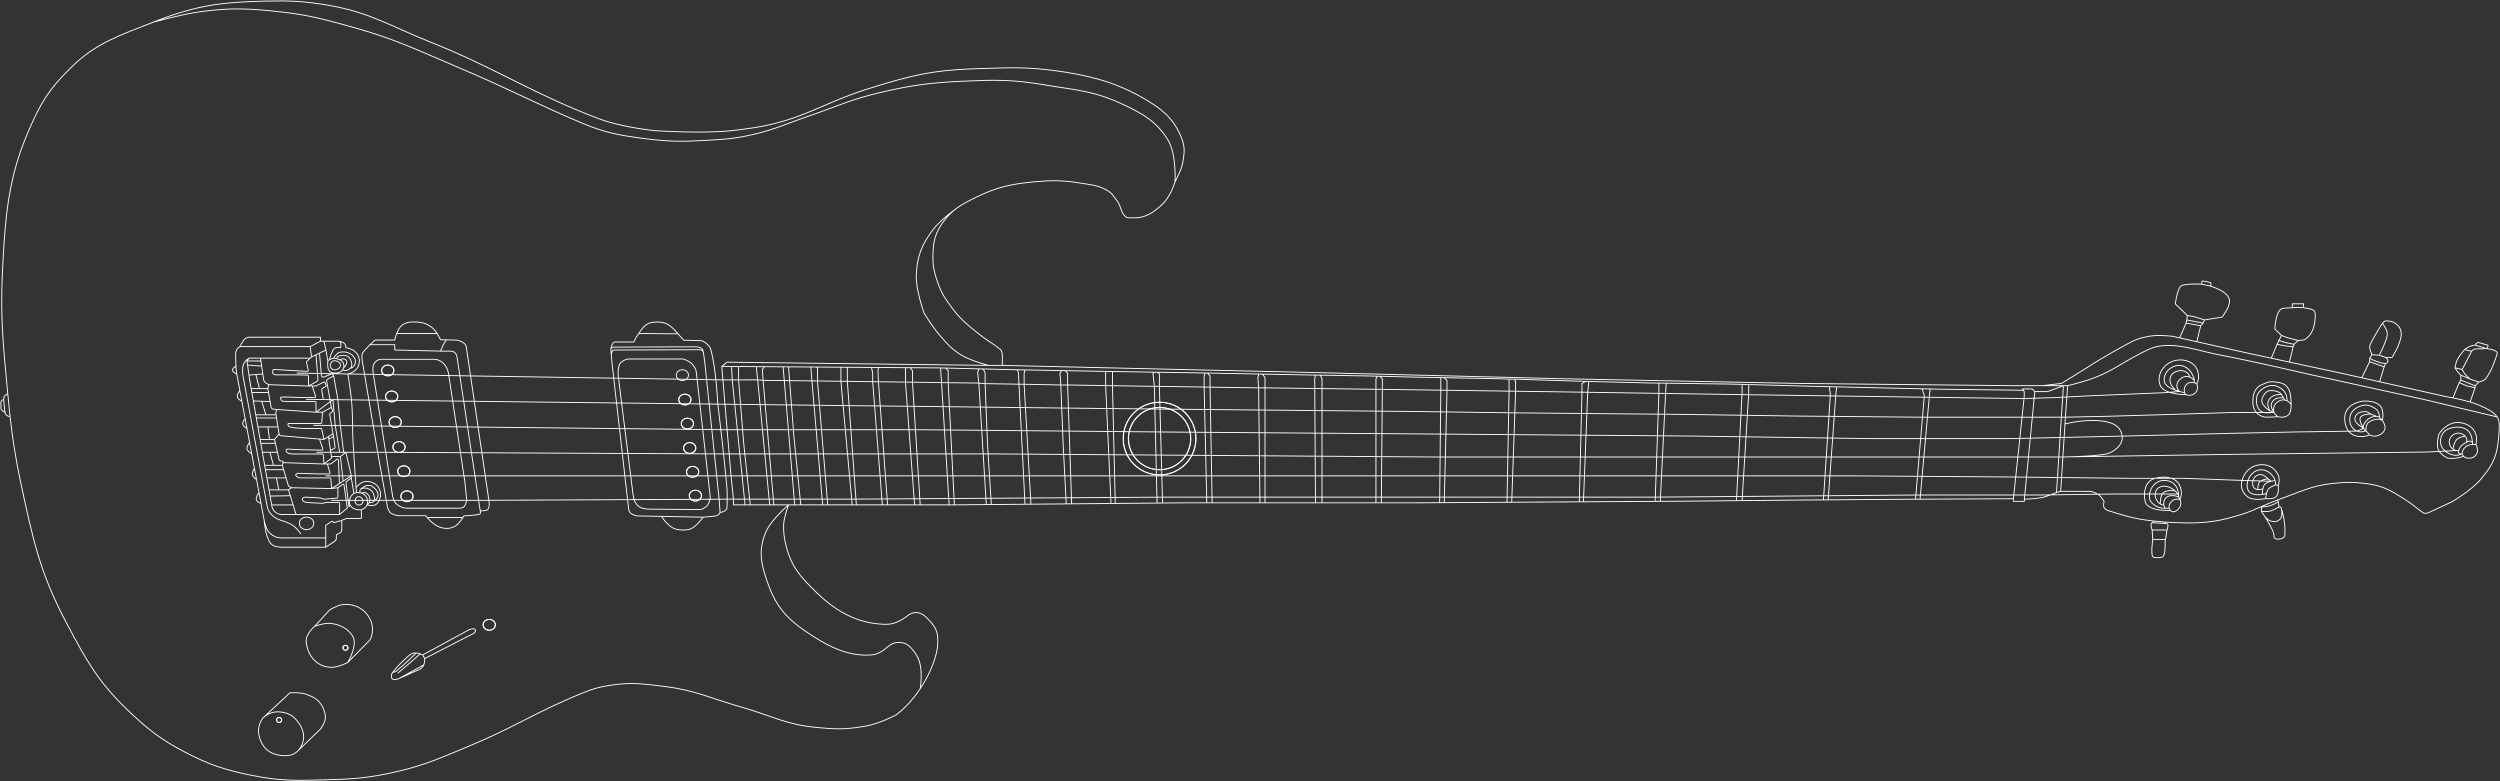 <svg width="2717" height="849" viewBox="0 0 2717 849" fill="none" xmlns="http://www.w3.org/2000/svg">
<rect x="0" y="0" width="2717" height="849" fill="#333333" stroke="none"/>
<path d="M2713.86 453.093C2709.45 447.133 2704.23 444.858 2695.05 440.662C2692.04 439.288 2688.36 438.021 2684.52 436.89M2713.86 453.093C2717.53 458.068 2715.91 469.235 2715.91 469.235C2715.91 469.235 2715.34 484.175 2712.57 493.214C2709.13 504.42 2704.47 510.384 2697.19 519.571C2687.06 532.357 2665.22 545.116 2665.22 545.116L2638.81 557.409C2638.81 557.409 2635.31 558.42 2633.77 557.409C2626.59 552.67 2622.51 548.355 2614.68 543.447C2602.11 535.557 2594.86 530.336 2580.38 527.057C2576.46 526.168 2574.21 525.891 2570.22 525.387C2556.75 523.687 2548.96 524.007 2535.46 525.387C2511.97 527.788 2499.14 534.906 2476.87 542.768C2476.41 542.931 2475.95 543.094 2475.5 543.256M2713.86 453.093L2633.77 434.019L2507.05 406.254C2507.05 406.254 2449.84 392.841 2412.86 385.835C2388.81 381.277 2369.11 373.118 2347.63 376.058C2340 377.102 2335.18 379.584 2328.31 383.058C2304.08 395.308 2293.02 405.41 2269.08 413.057C2257.99 416.6 2247.08 419.156 2247.08 419.156M2352.97 567.389C2352.97 567.389 2374.23 568.824 2388 568.135C2406.14 567.226 2416.23 565.059 2433.63 559.837C2443.35 556.921 2450.28 553.848 2457.54 550.634M2352.97 567.389V568.887M2352.97 567.389C2352.97 567.389 2346.93 566.924 2339.62 566.109M2239.54 534.003H2272.26C2272.26 534.003 2278.27 535.571 2281.26 537.983C2283.99 540.185 2286.73 545.116 2286.73 545.116C2286.73 545.116 2285.48 549.416 2286.73 551.642C2287.54 553.108 2289.91 554.525 2289.91 554.525C2289.91 554.525 2310.01 561.225 2323.3 563.783C2328.16 564.718 2334.23 565.509 2339.62 566.109M2239.54 534.003C2239.54 534.003 2238.32 534.114 2234.99 535.354M2239.54 534.003L2244.7 453.402M2200.09 542.553C2200.09 542.553 2212.18 542.193 2219.72 540.61C2224.13 539.683 2230.88 536.887 2234.99 535.354M2200.09 542.553V544.881H2188.17V542.024M2200.09 542.553L2211.42 425.565M2188.17 542.024L2199.94 430.984V425.565L2198.96 424.139M2188.17 542.024L2086.71 542.524M2081.79 542.524H2086.71M2081.79 542.524L2091.34 429.895L2088.97 422.538M2081.79 542.524L1986.85 543.236M857.085 548.696C857.085 548.696 852.07 561.436 851.677 570.017C851.316 577.886 852.242 584.563 854.096 592.218C859.833 615.913 869.849 626.819 886.821 643.392C906.008 662.127 927.725 675.578 954.429 678.035C967.553 679.242 971.112 678.2 980.132 673.445C985.129 670.811 987.07 667.37 992.569 666.08C1000.71 664.171 1006.47 670.171 1011.92 676.469C1018.14 683.646 1019.18 688.319 1019.18 697.817C1019.18 711.491 1011.64 731.084 1000.08 748.442M857.085 548.696C857.085 548.696 838.023 564.591 832.142 578.623C823.303 599.711 827.722 615.621 835.648 637.069C845.596 663.986 860.252 676.581 884.45 692.007C903.508 704.157 923.257 713.214 945.818 711.879C961.387 710.958 964.052 699.268 974.749 698.292C985.437 697.316 990.045 702.99 995.978 711.934C1004.38 724.605 1000.08 748.442 1000.08 748.442M857.085 548.696H863.674M857.085 548.696H841.011M166.211 24.223C130.244 38.471 104.487 46.435 76.953 73.611C53.296 96.959 44.146 111.347 30.031 144.621C9.583 192.822 5.936 232.745 3.118 285.86C0.748 330.545 1.827 357.243 6.016 401.794C6.914 411.347 7.704 420.078 8.472 428.307M166.211 24.223C212.732 5.795 239.844 2.342 288.38 1.203C315.327 0.571 330.683 1.234 357.249 5.799C402.34 13.548 424.922 28.694 467.439 45.59C538.516 73.837 580.069 102.465 651.442 129.23C676.359 138.574 711.925 142.007 711.925 142.007C711.925 142.007 762.714 145.48 794.951 142.007C831.562 138.064 853.829 132.926 887.596 118.237C918.044 104.991 932.114 99.614 962.656 90.592C1003.46 78.539 1025.32 75.648 1068.21 74.426C1097.26 73.598 1115.28 72.684 1145.04 76.582C1180.21 81.189 1210.29 88.312 1241.12 105.864C1262.13 117.827 1273.97 127.545 1282.33 145.799C1288.1 158.402 1287.53 164.082 1285.6 175.726C1284.06 185.01 1280.6 189.308 1277.04 197.868M166.211 24.223C166.211 24.223 196.172 15.821 215.842 13.01C250.561 8.048 270.794 9.117 305.649 13.01C336.922 16.503 353.144 21.231 384.441 29.883C430.395 42.588 456.682 55.83 500.604 74.378C552.824 96.43 583.445 113.182 632.968 133.95C657.19 144.108 672.143 146.868 698.178 150.339C724.845 153.895 740.171 154.12 767.03 152.584C787.438 151.417 797.587 150.947 818.964 146.046C841.759 140.819 857.159 133.58 879.288 126.017C909.271 115.768 924.759 108.008 956.351 100.631C989.713 92.84 1009.57 89.967 1044.94 88.324C1080.66 86.664 1100.39 86.244 1136.41 92.415C1168.42 97.896 1188.45 98.348 1220.85 113.639C1242.03 123.63 1256.83 131.9 1269.24 151.979C1278.82 167.498 1277.04 197.868 1277.04 197.868M1277.04 197.868C1274.72 203.441 1273.92 206.836 1270.86 212.04C1266.84 218.882 1263.5 222.269 1257.31 227.242C1249.27 233.713 1240.77 237.389 1230.61 236.724C1226.33 236.444 1225.39 237.286 1223.12 235.366C1217.81 230.877 1218.68 224.199 1214 218.236C1209.25 212.166 1209.31 210.403 1202.64 206.541C1193.31 201.148 1183.49 200.511 1173.88 198.956C1155.04 195.91 1143.16 195.801 1123.62 197.644C1099.08 199.957 1083.52 203.327 1061.36 214.126C1052.85 218.276 1045.9 221.764 1039.68 226.341M2219.72 419.156L2240.29 416.716C2240.29 416.716 2259.06 405.454 2269.08 398.946C2288.68 386.21 2313.53 372.848 2317.99 370.74C2322.45 368.631 2328.19 366.87 2334.89 365.577C2345.93 363.446 2361.58 365.577 2361.58 365.577L2368.87 367.211M2219.72 419.156H2188.17L1955.71 416.716L1700.26 411.646L1422.27 404.749L1089.33 397.119M2219.72 419.156H2242.51M1089.33 397.119C1089.33 397.119 1089.24 392.873 1089.33 389.218C1089.44 385.134 1089.53 381.648 1086.33 379.104C1077.87 372.375 1071.28 369.112 1061.47 361.107C1050.09 351.813 1043.46 346.472 1034.69 334.683C1026.97 324.307 1022.77 317.968 1018.65 305.708C1015.27 295.637 1013.75 289.542 1013.91 278.92C1014.15 262.735 1015.93 253.049 1026.44 239.41C1030.67 233.917 1034.97 229.816 1039.68 226.341M1089.33 397.119H1074.61M1000.08 748.442C992.512 759.807 983.226 770.213 973.214 777.371C973.214 777.371 961.014 783.45 952.721 786.052C944.795 788.539 940.145 789.33 931.924 790.522C914.492 793.05 904.36 792.145 886.821 790.522C853.96 787.482 837.042 777.296 805.281 768.331C773.519 759.365 755.699 750.144 722.454 746.062C699.235 743.21 685.341 741.148 662.254 744.923C652.383 746.537 645.787 748.095 636.638 751.754C582.558 773.386 560.369 789.949 509.909 810.801C480.185 823.083 462.689 831.365 431.348 838.583C400.936 845.588 384.043 846.692 353.423 847.531C321.997 848.392 303.872 848.875 273.076 842.557C244.423 836.678 228.266 831.522 202.293 818.07C174.482 803.667 160.154 792.392 137.633 770.627C105.769 739.834 93.404 716.772 72.59 677.653C42.981 622.008 35.764 585.842 22.468 524.228C16.689 497.445 13.312 473.907 10.915 452.514M2368.87 367.211L2375.83 351.144M2368.87 367.211L2387.49 371.382M2375.83 351.144L2391.69 353.995M2375.83 351.144L2376.61 347.728M2391.69 353.995L2387.49 371.382M2391.69 353.995C2391.69 353.995 2393.31 352.257 2394.34 351.144M2387.49 371.382L2442.89 383.794L2468.43 389.28M2394.34 351.144C2387.42 349.81 2376.61 347.728 2376.61 347.728M2394.34 351.144C2394.92 349.81 2395.82 347.728 2395.82 347.728M2376.61 347.728L2377.23 342.945M2395.82 347.728C2395.82 347.728 2386.95 344.501 2381.03 343.489C2379.55 343.236 2377.23 342.945 2377.23 342.945M2395.82 347.728L2414.95 344.576C2414.95 344.576 2423.86 333.706 2422.99 326.206C2421.85 316.384 2402.26 310.948 2402.26 310.948M2377.23 342.945L2364.08 330.228C2364.08 330.228 2366.25 314.466 2370.16 310.948C2373.62 307.844 2392.85 308.827 2392.85 308.827M2402.26 310.948C2402.26 310.948 2403.72 307.479 2402.26 307.103C2399.21 306.314 2395.27 305.38 2393.91 305.38C2392.5 305.38 2392.85 308.827 2392.85 308.827M2402.26 310.948L2392.85 308.827M2468.43 389.28L2474.75 374.135M2468.43 389.28L2488.16 393.518M2474.75 374.135C2474.75 374.135 2480.05 375.377 2483.49 375.902C2486.88 376.417 2492.21 376.808 2492.21 376.808M2474.75 374.135L2476.71 370.035M2492.21 376.808L2488.16 393.518M2492.21 376.808L2493.17 374.135M2488.16 393.518L2547.45 406.254L2566.78 410.573M2493.17 374.135C2493.17 374.135 2488.54 373.405 2485.62 372.709C2482.08 371.866 2476.71 370.035 2476.71 370.035M2493.17 374.135L2497.73 370.035M2476.71 370.035L2479.49 364.522M2479.49 364.522L2485.62 366.889L2497.73 370.035M2479.49 364.522L2472.27 357.447C2472.27 357.447 2472.94 345.872 2475.74 340.165C2478.61 334.309 2480.93 335.064 2488.16 334.577C2489.04 334.518 2490.12 334.448 2491.32 334.382M2497.73 370.035L2504.41 369.393C2504.41 369.393 2509.19 366.413 2511.78 361.878C2515.56 355.274 2516.24 348.098 2516.24 341.278C2516.24 335.741 2509.84 335.633 2504.41 334.577C2504.1 334.516 2503.76 334.464 2503.4 334.418M2503.4 334.418V330.163H2491.32V334.382M2503.4 334.418C2500.18 334.013 2495.16 334.173 2491.32 334.382M2586.11 414.892L2658.85 431.143C2658.85 431.143 2661.65 431.598 2665.84 432.424M2586.11 414.892L2591.08 398.726M2586.11 414.892L2566.78 410.573M2591.08 398.726L2575.32 393.06M2591.08 398.726C2591.08 398.726 2592.05 396.574 2592.67 395.196M2575.32 393.06L2566.78 410.573M2575.32 393.06C2575.32 393.06 2575.32 390.769 2575.32 389.302M2592.67 395.196C2588.98 394.716 2587.15 394.285 2583.64 393.06C2580.36 391.919 2578.35 391.009 2575.32 389.302M2592.67 395.196C2594.13 394.563 2594.51 394.171 2595.09 392.686C2595.92 390.588 2592.67 388.457 2592.67 388.457M2575.32 389.302C2576.36 387.782 2577.98 385.411 2577.98 385.411M2592.67 388.457L2586.11 386.102L2577.98 385.411M2592.67 388.457H2599.69C2599.69 388.457 2609.32 373.48 2609.63 363.78C2609.8 358.718 2608.28 355.582 2604.39 352.333C2600.73 349.269 2597.04 348.755 2592.67 348.755C2591.48 348.755 2589.13 351.388 2589.13 351.388M2577.98 385.411C2577.98 385.411 2575.32 380.571 2575.32 376.808C2575.32 373.045 2589.13 351.388 2589.13 351.388M2589.13 351.388C2589.13 351.388 2595.45 358.627 2594.45 364.556C2593.24 371.688 2586.11 385.411 2586.11 385.411M2684.52 436.89L2689.93 421.494M2684.52 436.89C2677.95 434.958 2670.89 433.421 2665.84 432.424M2689.93 421.494L2680.41 419.227L2672.7 415.826M2689.93 421.494V419.227M2672.7 415.826L2665.84 432.424M2672.7 415.826L2674.47 413.067M2689.93 419.227L2674.47 413.067M2689.93 419.227L2694 415.232M2674.47 413.067V407.755M2674.47 407.755L2684.52 412.004M2674.47 407.755C2674.47 407.755 2672.33 405.706 2671.15 404.23C2669.83 402.583 2668.16 399.73 2668.16 399.73M2684.52 412.004L2694 415.232M2684.52 412.004C2684.52 412.004 2680.4 408.577 2678.54 406.028C2677.23 404.233 2675.87 401.544 2675.87 401.544M2694 415.232C2694 415.232 2699.87 413.91 2701.62 411.411C2708.43 401.658 2710.09 395.507 2713.86 384.916C2714.31 383.652 2713.69 382.466 2712.57 381.729C2709 379.385 2702.55 378.921 2702.55 378.921M2701.21 378.542C2696.8 379.787 2694.25 378.774 2690.96 379.167C2687.67 379.56 2686.18 381.729 2686.18 381.729M2701.21 378.542L2689.93 375.019M2701.21 378.542L2702.55 378.921M2686.18 381.729L2678.54 379.959M2686.18 381.729L2675.87 401.544M2678.54 379.959C2678.54 379.959 2671.8 387.163 2669.75 392.929C2668.84 395.499 2668.16 399.73 2668.16 399.73M2678.54 379.959C2678.54 379.959 2681.97 377.276 2684.52 376.281C2686.54 375.494 2689.93 375.019 2689.93 375.019M2689.93 375.019C2689.93 375.019 2691.82 372.01 2693.59 372.275C2695.73 372.596 2699.79 374.211 2703.52 375.019C2705.06 375.351 2702.55 378.921 2702.55 378.921M2668.16 399.73L2675.87 401.544M2247.08 419.156H2242.51M2247.08 419.156L2244.7 453.402M2690.96 483.02C2690.96 483.02 2692.11 476.549 2690.96 472.675C2688.48 464.264 2680.81 459.845 2672.07 459.173C2663.52 458.515 2655.45 464.507 2650.65 471.613C2650.65 471.613 2647.8 480.933 2649.65 487.919C2651.2 493.784 2660.24 497.968 2660.24 497.968C2665.48 498.694 2672.34 497.994 2677.17 495.815M2690.96 483.02C2690.96 483.02 2693.43 488.523 2692.26 491.775C2690.82 495.768 2687.57 497.93 2683.33 497.968C2680.78 497.99 2679.15 497.42 2677.17 495.815M2690.96 483.02H2687.16M2677.17 495.815C2676.66 494.799 2676.38 494.229 2675.87 493.214M2687.16 483.02C2687.16 483.02 2683.89 483.232 2682.06 484.122C2678.19 485.996 2675.87 489.649 2675.87 493.214M2687.16 483.02C2687.16 483.02 2687.16 482.2 2687.07 480.933M2675.87 493.214C2671.02 495.386 2667.11 495.386 2662.26 493.214C2655.66 490.259 2651.74 485.154 2652.42 477.957C2653.24 469.391 2659.6 465.224 2668.16 464.35C2674.13 463.741 2679.34 464.752 2683.33 469.235C2686.09 472.334 2686.86 477.909 2687.07 480.933M2675.87 493.214C2675.87 493.214 2672.86 493.71 2672.07 492.412C2671.51 491.489 2671.51 490.572 2672.07 489.649M2680.41 480.933C2681.36 477.769 2681.34 476.49 2679.11 474.043M2680.41 480.933C2684.18 477.529 2687.07 480.933 2687.07 480.933M2680.41 480.933C2675.87 483.02 2673.49 484.924 2672.07 489.649M2679.11 474.043C2675.78 470.373 2669.73 469.589 2665.84 472.675C2662.5 475.335 2661.05 478.919 2662.26 483.02C2662.93 485.301 2664.14 487.024 2665.84 488.167M2679.11 474.043C2679.11 474.043 2672.36 474.916 2669.75 477.957C2666.97 481.198 2665.84 488.167 2665.84 488.167M2669.75 489.649C2669.75 489.649 2671.16 489.649 2672.07 489.649M2669.75 489.649C2668.24 489.398 2666.94 488.902 2665.84 488.167M2669.75 489.649L2638.81 491.243L2423.15 493.833L2239.54 496.656M2589.13 456.774C2589.95 452.372 2589.95 450.233 2589.13 445.832C2587.23 435.515 2571.17 435.378 2566.78 436.142C2555.3 438.145 2547.26 445.158 2548.28 456.774C2549.12 466.483 2553.86 473.46 2563.57 474.302C2568.12 474.697 2571.05 474.291 2575.32 472.675M2589.13 456.774C2589.13 456.774 2592.46 461.56 2592.07 464.919C2591.56 469.338 2588.6 471.907 2584.38 473.326C2581.02 474.456 2578.49 474.274 2575.32 472.675M2589.13 456.774C2589.13 456.774 2585.85 455.304 2583.15 455.593C2580.45 455.882 2577.68 456.916 2575.32 458.254C2571.59 460.376 2571.32 464.303 2571.32 468.097M2589.13 456.774C2589.13 456.774 2587.29 454.873 2586.11 453.656M2575.32 472.675C2573.76 471.048 2572.89 469.724 2571.32 468.097M2586.11 453.656C2585.6 447.26 2583.75 444.828 2577.98 442.032C2572.92 439.581 2568.69 439.681 2563.57 442.032C2557.62 444.773 2553.71 449.036 2553.67 455.593C2553.64 461.519 2556.15 466.275 2561.64 468.509M2586.11 453.656C2584.25 452.417 2584.57 452.513 2582.33 452.513M2561.64 468.509C2565.14 469.935 2567.82 469.523 2571.32 468.097M2561.64 468.509L2568.8 465.534M2561.64 468.509L2495.89 469.436L2423.15 470.976L2306.38 473.974M2571.32 468.097C2571.32 468.097 2569.39 466.808 2568.8 465.534M2582.33 452.513C2580.51 450.411 2578.73 451.716 2576.55 449.995M2582.33 452.513C2577.93 452.349 2572.75 455.221 2570.44 458.972C2569.05 461.221 2567.68 463.14 2568.8 465.534M2568.8 465.534C2568.8 465.534 2559.36 460.324 2559.27 455.593C2559.16 449.624 2565.38 446.829 2571.32 447.413C2573.06 447.584 2574.95 448.73 2576.55 449.995M2568.8 465.534C2568.8 465.534 2563.21 457.311 2565.31 453.656C2567.61 449.653 2576.55 449.995 2576.55 449.995M2490 439.604C2490 439.604 2490.25 430.061 2488.16 424.868C2485.6 418.498 2481.54 416.342 2474.75 415.381C2466.18 414.169 2464.36 415.381 2458.31 418.005C2450.98 421.179 2448.62 427.587 2448.41 435.567C2448.22 443.123 2450.3 447.998 2456.29 451.514C2459.3 453.285 2461.3 453.342 2464.79 453.342C2468.98 453.342 2470.28 453.342 2475.31 452.816M2490 439.604C2490 439.604 2490.43 447.377 2487.4 450.564C2484.39 453.718 2479.54 453.823 2475.31 452.816M2490 439.604C2490 439.604 2487.82 436.506 2485.62 435.567M2475.31 452.816C2473.24 450.688 2473.21 450.649 2471.43 448.284M2485.62 435.567C2485.76 428.876 2482.81 423.912 2476.87 420.831C2471.69 418.147 2467.19 418.296 2461.94 420.831C2455.74 423.825 2451.93 428.687 2452.25 435.567C2452.53 441.486 2454.72 447.122 2460.53 448.284M2485.62 435.567C2484.77 435.205 2483.93 434.946 2483.11 434.79M2460.53 448.284C2464.79 449.137 2467.17 448.284 2471.43 448.284M2460.53 448.284H2471.43M2460.53 448.284H2426.59L2361.58 450.346L2291.8 452.383L2244.7 453.402M2471.43 448.284C2470.12 443.951 2471.28 440.087 2474.75 437.181C2477.33 435.019 2480.12 434.222 2483.11 434.79M2471.43 448.284C2471.43 448.284 2467.69 443.113 2468.43 439.604C2468.98 436.998 2470.14 435.563 2472.27 433.969C2475.23 431.755 2481.6 432.327 2481.6 432.327M2471.43 448.284C2471.43 448.284 2469.03 447.46 2466.63 446.163M2483.11 434.79C2482.54 434.054 2482.07 433.206 2481.6 432.327M2481.6 432.327C2480.95 431.12 2480.32 429.852 2479.49 428.728M2479.49 428.728C2478.62 427.546 2477.53 426.523 2475.97 425.893C2471.89 424.248 2465.77 423.743 2463.4 425.893C2461.03 428.042 2459.05 430.395 2458.31 433.969C2457.44 438.106 2460.11 440.68 2463.08 443.68C2464.01 444.61 2465.32 445.457 2466.63 446.163M2479.49 428.728C2479.49 428.728 2473.4 428.515 2470.28 430.427C2467.38 432.201 2465.64 433.892 2464.79 437.181C2463.9 440.648 2466.63 446.163 2466.63 446.163M2387.49 417.217C2389.65 412.716 2389.99 408.972 2388.74 404.136C2385.86 392.968 2372.46 388.721 2361.58 392.536C2350.66 396.361 2343.62 407.817 2347.63 418.666C2351.46 429.013 2376.02 428.992 2376.02 428.992M2387.49 417.217C2388.96 420.827 2388.52 423.678 2386.13 426.756C2383.48 430.168 2375.1 430.99 2374.23 426.756M2387.49 417.217C2386.63 416.661 2385.71 416.234 2384.76 415.947M2384.76 413.634C2383.87 404.495 2375.38 395.956 2366.29 397.237C2357.45 398.482 2350.4 406.689 2352.4 415.386C2353.57 420.439 2362.79 423.792 2368.87 425.477M2384.76 413.634C2384.76 415.262 2384.76 415.947 2384.76 415.947M2384.76 413.634C2383.55 412.102 2381.76 410.571 2379.83 409.797M2374.23 426.756C2373.39 422.69 2373.71 421.379 2375.63 418.666C2377.74 415.677 2381.39 414.921 2384.76 415.947M2374.23 426.756C2374.23 426.756 2371.96 426.331 2368.87 425.477M2379.83 409.797C2378.15 402.148 2367.51 400.65 2361.58 405.765C2356.8 409.882 2357.66 416.456 2361.58 420.852C2363.36 422.854 2364.02 423.944 2364.02 423.944M2379.83 409.797C2375.64 408.404 2371.88 409.364 2368.87 412.597C2366.32 415.34 2365.02 418.311 2366.29 421.837C2366.88 423.478 2367.52 424.38 2368.87 425.477M2368.87 425.477L2352.4 426.756L2269.08 430.242L2234.99 432.052L2199.94 433.138L2090.51 431.69L1894.73 428.899L1810.15 427.609M2475.5 543.256C2468.49 545.789 2462.93 548.25 2457.54 550.634M2475.5 543.256C2475.67 543.643 2475.85 544.375 2476.02 545.258M2457.69 555.814C2457.69 555.814 2463.13 556.157 2465.51 555.814C2469.7 555.21 2475.5 551.627 2475.5 551.627M2457.69 555.814L2457.69 551.054M2457.69 555.814C2457.69 555.814 2459.42 558.267 2461.43 561.374M2457.54 550.634L2457.69 551.054M2476.02 545.258C2476.37 547.111 2476.87 551.054 2476.87 551.054L2475.5 551.627M2476.02 545.258C2476.02 545.258 2471.5 548.106 2468.31 549.234C2464.34 550.636 2457.69 551.054 2457.69 551.054M2475.5 551.627C2475.5 551.627 2478.66 550.293 2479.09 551.627M2479.09 551.627C2480.55 556.195 2484.21 568.597 2483.15 581.993C2482.8 586.337 2471.41 587.741 2471.41 583.267C2471.41 578.266 2469.11 575.097 2465.95 568.974C2464.73 566.612 2463 563.795 2461.43 561.374M2479.09 551.627C2479.09 551.627 2481.55 560.797 2478 564.237C2474.87 567.27 2471.04 567.499 2466.97 565.943C2464.35 564.942 2461.43 561.374 2461.43 561.374M2352.97 568.887L2340.59 568.135M2352.97 568.887C2352.97 568.887 2355.05 568.803 2355.79 569.622C2356.96 570.911 2355.14 575.974 2355.14 575.974M2340.59 568.135L2339.62 566.109M2340.59 568.135C2340.59 568.135 2338.28 567.866 2337.97 568.887C2337.16 571.586 2338.95 575.974 2338.95 575.974M2355.14 575.974H2338.95M2355.14 575.974L2353.47 586.333M2338.95 575.974L2339.62 586.333M2339.62 586.333C2339.62 586.333 2337.36 601.92 2339.62 605.021C2340.59 606.369 2346.73 606.48 2349.73 605.533C2353.97 604.193 2352.97 588.573 2352.97 588.573L2353.47 586.333M2339.62 586.333H2353.47M2476.02 528.019C2478.12 520.648 2476.87 515.695 2472.17 510.67C2463.68 501.59 2447.69 503.874 2440.52 514.031C2434.32 522.826 2434.01 532.945 2442.37 539.73C2448.59 544.787 2462.32 541.899 2462.32 541.899M2476.02 528.019C2476.02 528.019 2477.06 536.474 2473.73 539.73C2470.48 542.899 2462.32 541.899 2462.32 541.899M2476.02 528.019C2476.02 528.019 2474.42 526.591 2473.05 526.935M2462.32 541.899C2462.32 541.899 2462.45 539.173 2463.2 536.307M2473.05 526.935C2470.11 528.644 2467.74 528.74 2465.51 531.312C2464.4 532.583 2463.67 534.473 2463.2 536.307M2473.05 526.935C2473.15 525.34 2472.96 523.767 2472.52 522.264M2458.97 537.357C2458.97 537.357 2447.14 539.414 2443.68 533.445C2438.9 525.195 2445.98 512.033 2455.41 510.67C2462.91 509.586 2470.45 515.139 2472.52 522.264M2458.97 537.357L2463.2 536.307M2458.97 537.357C2458.97 537.357 2458.74 534.334 2459.27 531.312M2472.52 522.264C2472.52 522.264 2470.63 522.427 2468.31 523.001M2459.27 531.312C2459.55 529.7 2460.04 528.089 2460.9 526.935C2462.46 524.845 2465.66 523.655 2468.31 523.001M2459.27 531.312C2459.27 531.312 2456.46 532.17 2453.87 532.045M2468.31 523.001L2465.12 520.469M2468.31 523.001L2438.56 522.172L2372.81 519.823H2313.73L2184.48 518.384L2011.16 517.148H1887.16H1708.35H1434.71H1308.64H1151.17H934.384H794.461M2465.12 520.469L2461.93 517.938C2461.93 517.938 2456.71 513.059 2451.06 517.938C2447.81 520.736 2446.6 528.579 2451.06 531.312C2451.83 531.79 2452.83 531.995 2453.87 532.045M2465.12 520.469C2465.12 520.469 2457.81 520.861 2455.41 524.131C2453.55 526.673 2453.87 532.045 2453.87 532.045M2369.24 542.94C2371.39 537.377 2371.25 532.88 2368.77 527.459C2364.54 518.241 2351.97 517.144 2342.19 519.823C2331.19 522.835 2329.16 535.066 2331.32 544.934C2333.77 556.12 2358.93 554.774 2358.93 554.774M2369.24 542.94C2370.78 546.474 2370.33 549.735 2367.89 552.718C2365.3 555.875 2361.53 557.678 2358.93 554.774M2369.24 542.94C2365.2 541.672 2361.47 542.874 2358.93 546.256C2356.68 549.254 2356.82 552.424 2358.93 554.774M2369.24 542.94L2367.89 540.529M2367.89 540.529C2367.89 527.459 2360.72 521.645 2351 522.172C2341.3 522.697 2334.85 532.518 2336.17 542.144C2336.61 545.381 2341.22 549.67 2346.22 551.359C2348.56 552.147 2350.97 552.43 2352.97 552.496M2367.89 540.529C2365.24 538.355 2358.82 538.047 2355.79 539.648C2353.09 541.078 2352.03 543.23 2351.6 546.256C2351.45 547.294 2351.45 547.903 2351.6 548.941M2367.89 540.529C2367.86 539.224 2367.45 538.001 2366.8 536.876M2357.52 552.289C2357.52 552.289 2355.61 552.584 2352.97 552.496M2351.6 548.941C2352.13 550.329 2352.97 552.496 2352.97 552.496M2351.6 548.941C2350.24 548.852 2348.96 548.422 2347.82 547.74M2363.88 533.446C2362.26 532.032 2360.43 530.907 2358.93 530.132C2353.31 527.225 2345.8 527.727 2343.09 533.446C2340.77 538.347 2343.26 545.029 2347.82 547.74M2363.88 533.446C2363.88 533.446 2354.73 532.063 2351 535.536C2347.39 538.891 2347.82 547.74 2347.82 547.74M2363.88 533.446C2365.03 534.45 2366.07 535.601 2366.8 536.876M1039.68 226.341C1039.68 226.341 1022.06 238.837 1013.91 249.709C1001.66 266.052 996.75 278.372 995.814 298.773C995.042 315.58 1004.63 340.945 1004.63 340.945C1004.63 340.945 1014.15 356.266 1021.73 364.903C1029.47 373.719 1033.87 379.035 1043.77 385.322C1054.66 392.229 1074.61 397.119 1074.61 397.119M1074.61 397.119L790.065 393.596L784.418 398.184M784.418 398.184L785.656 412.845M784.418 398.184L795.08 398.259M2244.23 460.79C2244.23 460.79 2269.08 453.95 2289.91 458.538C2298.84 460.504 2305.18 464.913 2306.38 473.974M2306.38 473.974C2307.59 483.036 2297.78 492.238 2286.73 493.833C2267.15 496.656 2239.54 496.656 2239.54 496.656M2306.38 473.974L2184.48 476.667H2031.13L1838.53 473.888L1564.61 471.748L1278.29 469.608L1000.08 467.04H812.204H790.231M2239.54 496.656H1558.35L1078.6 493.308H778.254L410.44 491.525M2234.99 535.354L2242.51 419.156M2242.51 419.156L2225.42 425.565H2211.42M2211.42 425.565L2208.74 422.713H2197.97L2198.96 424.139M2198.96 424.139L2112.15 423.046L2097.72 422.73M344.353 491.525H369.11M790.231 467.04L787.89 439.31M790.231 467.04L794.461 517.148M790.231 467.04L369.914 462.54M2244.7 453.402H2086.55L1952.47 452.166L1834.43 450.427L1645.96 448.688L1534.23 447.166L1394.45 445.862L1194.9 443.905L1024.69 441.949L924.912 440.862L787.89 439.31M787.89 439.31L785.656 412.845M787.89 439.31L780.152 439.211M1315.06 420.742L1367.87 421.515M1315.06 420.742V408.57L1312.37 405.444M1315.06 420.742L1317.35 546.48M1315.06 420.742L1308.64 420.643M785.656 412.845H795.793M785.656 412.845L767.903 412.554M794.461 517.148L797.124 542.472M794.461 517.148H381.779M2366.8 536.876H2296.67L2216.49 537.983H2083.57L1795.83 540.311H1632.49H1491.06H1263.45L924.912 542.472H797.124M797.124 542.472L797.124 548.696H809.723M797.124 542.472L781.549 542.546M341.009 462.23L364.331 462.48M332.954 434.011L351.313 434.225M322.722 405.485L360.943 406.15M354.177 517.148H381.779M360.418 543.782H507.223M1723.4 414.5L1726.75 414.582M1723.4 414.5L1645.96 412.055M1723.4 414.5L1719.28 416.776V426.223M2097.72 422.73L2096.97 428.769L2086.71 542.524M2097.72 422.73L2088.97 422.538M2088.97 422.538L2048.9 421.659L1996.14 420.447M1996.14 420.447L1995.18 428.621L1986.85 543.236M1996.14 420.447L1988.14 420.264M1986.85 543.236L1981.73 543.274M1988.14 420.264L1977.25 420.013L1900.49 417.935M1988.14 420.264L1989.25 428.621L1981.73 543.274M1981.73 543.274L1948.24 543.525L1893.29 544.072M1900.49 417.935V427.339L1893.29 544.072M1900.49 417.935L1893.29 417.74M1893.29 544.072L1887.16 544.133M1893.29 417.74L1881.26 417.414L1810.86 416.452M1893.29 417.74V427.339L1887.16 544.133M1887.16 544.133L1831.06 544.691L1804.4 544.853M1810.86 416.452L1810.15 427.609M1810.86 416.452L1802.88 416.343M1810.15 427.609L1802.88 427.498M1810.15 427.609L1804.4 544.853M1802.88 416.343L1792.72 416.205L1726.75 414.582M1802.88 416.343V427.498M1802.88 427.498L1798.82 544.887M1802.88 427.498L1725.5 426.318M1804.4 544.853L1798.82 544.887M1798.82 544.887L1720.88 545.362M1726.75 414.582L1725.5 426.318M1725.5 426.318L1720.88 545.362M1725.5 426.318L1719.28 426.223M1645.96 412.055L1647.16 414.673V425.189M1645.96 412.055H1640.05M1647.16 425.189L1700.26 425.933L1719.28 426.223M1647.16 425.189L1640.05 425.089M1647.16 425.189L1642.93 545.837M1640.05 412.055L1631.41 411.646L1569.59 410.463M1640.05 412.055L1640.05 414.673V425.089M1640.05 425.089L1637.8 545.868M1640.05 425.089L1572.61 424.145M1642.93 545.837L1637.8 545.868M1642.93 545.837L1716.38 545.389M1637.8 545.868L1569.59 546.284M1569.59 410.463L1572.61 413.74V424.145M1569.59 410.463L1565.87 410.392M1572.61 424.145L1565.87 424.05M1572.61 424.145L1569.59 546.284M1565.87 410.392L1541.15 409.919L1499.79 408.924M1565.87 410.392V413.74V424.05M1565.87 424.05L1506.14 423.214L1502.33 423.164M1565.87 424.05L1564.61 546.314M1569.59 546.284L1564.61 546.314M1564.61 546.314L1537.38 546.48H1501.24M1499.79 408.924L1502.33 411.654V423.164M1499.79 408.924L1496.78 408.852M1502.33 423.164L1495.37 423.074M1502.33 423.164L1501.24 546.48M1496.78 408.852L1483.66 408.536L1434.71 407.717M1496.78 408.852L1495.37 411.654V423.074M1495.37 423.074V546.48M1495.37 423.074L1436.74 422.316M1501.24 546.48H1495.37M1495.37 546.48H1436.74M1720.88 545.362L1716.38 545.389M1719.28 426.223L1716.38 545.389M1434.71 407.717L1436.74 411.305V422.316M1434.71 407.717L1429.68 407.633M1436.74 422.316L1428.86 422.214M1436.74 422.316V546.48M1429.68 407.633L1424.66 407.549L1372.07 406.563M1429.68 407.633L1428.86 411.305V422.214M1428.86 422.214L1429.68 546.48M1428.86 422.214L1374.8 421.515M1429.68 546.48H1424.66H1374.8M1429.68 546.48H1436.74M1372.07 406.563L1374.8 410.34V421.515M1372.07 406.563L1367.87 406.484M1374.8 421.515H1367.87M1374.8 421.515V546.48M1367.87 406.484L1367.06 410.34L1367.87 421.515M1367.87 406.484L1312.37 405.444M1367.87 421.515L1369.32 546.48M1369.32 546.48H1374.8M1369.32 546.48H1317.35M1312.37 405.444L1309.8 405.396M1317.35 546.48H1311.56M1309.8 405.396L1298.16 405.178L1257.56 404.532M1309.8 405.396L1308.64 408.57V420.643M1308.64 420.643L1311.56 546.48M1308.64 420.643L1260.02 419.897M1311.56 546.48H1287.3L1263.45 546.691M1257.56 404.532L1260.02 406.209V419.897M1257.56 404.532L1254.52 404.484M1260.02 419.897H1254.52M1260.02 419.897L1263.45 546.691M1254.52 404.484L1253.05 406.209L1254.52 419.897M1254.52 404.484L1209.03 403.76M1254.52 419.897L1257.5 546.743M1254.52 419.897L1209.03 419.17M1263.45 546.691L1257.5 546.743M1257.5 546.743L1212.05 547.145M1209.03 403.76V419.17M1209.03 403.76L1201.61 403.642M1209.03 419.17L1201.61 419.052M1209.03 419.17L1212.05 547.145M1201.61 403.642L1198.79 403.598L1157.51 402.828M1201.61 403.642L1201.61 419.052M1201.61 419.052L1207.4 547.186M1201.61 419.052L1160.28 418.391M1212.05 547.145L1207.4 547.186M1207.4 547.186L1164.68 547.564M1157.51 402.828L1160.28 405.471V418.391M1157.51 402.828L1154.11 402.765M1160.28 418.391H1152.89M1160.28 418.391L1164.68 547.564M1154.11 402.765L1151.98 405.471L1152.89 418.391M1154.11 402.765L1113.97 402.017M1152.89 418.391L1121.76 417.775L1113.02 417.631M1152.89 418.391L1155.41 482.348L1158.77 547.616M1164.68 547.564L1158.77 547.616M1158.77 547.616L1120.42 547.955M1113.97 402.017L1113.02 405.749V417.631M1113.97 402.017L1105.7 401.863M1113.02 417.631L1107.4 417.539M1113.02 417.631L1120.42 547.955M1105.7 401.863L1103.38 401.82L1068.4 400.973M1105.7 401.863L1106.92 405.749L1107.4 417.539M1107.4 417.539L1113.97 548.012M1107.4 417.539L1070.63 416.932M1113.97 548.012L1120.42 547.955M1113.97 548.012L1077.37 548.335M1068.4 400.973L1070.63 405.019V416.932M1068.4 400.973L1063.76 400.861M1070.63 416.932L1063.76 416.349M1070.63 416.932L1073.21 482.646L1077.37 548.335M1063.76 400.861L1062.55 405.019L1063.76 416.349M1063.76 400.861L1027.73 399.989M1063.76 416.349L1071.93 548.384M1063.76 416.349L1030.5 415.904M1077.37 548.335L1071.93 548.384M1071.93 548.384L1037.21 548.69M1027.73 399.989L1030.5 402.674V415.904M1027.73 399.989L1022.37 399.86M1030.5 415.904L1037.21 548.69M1030.5 415.904L991.67 415.384M1022.37 399.86L1021.73 399.844L989.009 399.615M1022.37 399.86V402.674L1023.27 415.904L1031.49 548.696M1031.49 548.696H1036.62L1037.21 548.69M1031.49 548.696H1000.08M989.009 399.615L991.67 402.775V415.384M989.009 399.615L984.478 399.584M991.67 415.384L1000.08 548.696M991.67 415.384L954.658 414.888M984.478 399.584L984.055 402.775V415.384L993.948 548.696M984.478 399.584L954.658 399.375M993.948 548.696H1000.08M993.948 548.696H964.625M954.658 399.375L954.199 402.601L954.658 414.888M954.658 399.375L947.155 399.323M954.658 414.888L948.436 414.804M954.658 414.888L964.625 548.696M947.155 399.323L948.436 405.345V414.804M947.155 399.323L920.885 399.139M948.436 414.804L958.925 548.696M948.436 414.804L920.885 414.435M964.625 548.696H958.925M958.925 548.696H930.699M920.885 399.139V414.435M920.885 399.139L914.993 399.098M920.885 414.435L913.906 414.342M920.885 414.435L930.699 548.696M914.993 399.098L913.906 399.584V414.342M914.993 399.098L887.455 398.905M913.906 414.342L911.89 414.315L888.43 414.042M913.906 414.342L926.119 548.696M930.699 548.696H926.119M926.119 548.696H899.548M887.455 398.905L888.43 400.215V414.042M887.455 398.905L881.293 398.862M888.43 414.042L882.4 413.971M888.43 414.042L899.548 548.696M881.293 398.862V400.215L882.4 413.971M881.293 398.862L857.005 398.692M882.4 413.971L894.048 548.696M882.4 413.971L829.329 413.354M899.548 548.696H894.048M894.048 548.696H870.264M857.005 398.692L851.094 398.651M857.005 398.692L862.757 474.012L870.264 548.696M870.264 548.696H863.674M851.094 398.651L863.674 548.696M851.094 398.651L830.702 398.508M830.702 398.508L828.581 401.459L829.329 413.354M830.702 398.508L822.218 398.449M829.329 413.354L823.422 412.845M829.329 413.354L841.011 548.696M822.218 398.449V401.459L823.422 412.845M822.218 398.449L802.685 398.312M823.422 412.845L836.511 548.696M823.422 412.845H802.685M841.011 548.696H836.511M836.511 548.696H815.358M802.685 398.312V412.845M802.685 398.312L795.08 398.259M802.685 412.845H795.793M802.685 412.845L808.152 480.775L815.358 548.696M795.08 398.259L795.793 412.845M795.793 412.845L809.723 548.696M815.358 548.696H809.723M780.152 439.211C780.152 439.211 778.254 399.846 772.435 379.727C771.6 376.84 770.087 375.572 767.903 373.507C767.015 372.667 765.653 371.736 764.651 371.094C763.811 370.556 762.836 370.282 761.839 370.251L742.926 369.667C742.926 369.667 740.521 366.561 736.798 362.824M780.152 439.211C780.152 439.211 787.102 495.828 790.065 530.763C790.492 535.796 790.303 545.558 790.164 550.607C790.109 552.64 789.171 554.584 787.363 555.515C786.001 556.217 784.284 556.868 782.604 556.868M780.152 439.211L367.238 434.41M782.604 556.868V556.868C781.663 559.077 779.59 560.595 777.199 560.823L764.096 562.076M782.604 556.868L781.549 542.546M764.096 562.076C764.096 562.076 756.713 573.185 749.239 575.248C744.722 576.495 739.882 576.279 735.311 575.248C725.859 573.117 719.025 561.201 719.025 561.201M764.096 562.076L719.025 561.201M663.827 379.727C663.827 379.727 664.852 371.709 668.471 371.709C672.671 371.709 688.94 371.709 688.94 371.709C688.94 371.709 690.456 367.105 694.376 362.412M663.827 379.727L665.206 395.081L683.175 553.015C683.248 553.66 683.346 554.304 683.575 554.911C683.881 555.723 684.458 556.901 685.435 557.753C686.643 558.806 689.02 559.758 690.457 560.271C691.24 560.551 692.066 560.678 692.897 560.694L719.025 561.201M663.827 379.727C663.827 379.727 664.918 377.275 666.414 377.275C667.499 377.275 669.66 377.275 669.66 377.275C669.66 377.275 721.183 376.913 754.139 376.913C758.227 376.913 763.198 376.98 764.222 381.785C764.373 382.49 764.531 383.373 764.693 384.388M736.798 362.824L694.376 362.412M736.798 362.824C736.798 362.824 729.433 353.111 722.5 351.06C717.458 349.568 711.001 349.493 705.982 351.06C699.273 353.154 694.376 362.412 694.376 362.412M767.903 412.554L781.549 542.546M767.903 412.554C767.903 412.554 766.123 393.318 764.693 384.388M767.903 412.554L378.055 406.448M781.549 542.546L520.057 543.782H507.223M764.693 384.388C764.693 384.388 764.24 381.2 762.484 380.456C761.377 379.986 759.265 380.106 759.265 380.106L672.671 380.376C672.671 380.376 669.115 380.376 667.818 380.376C664.939 380.376 664.241 384.334 664.475 386.946M342.095 680.585L358.179 662.944C358.179 662.944 365.878 658.148 371.444 657.273C386.243 654.947 399.555 663.209 404.038 677.504C404.038 677.504 407.208 691.221 400.204 697.447L377.894 720.016M342.095 680.585C342.095 680.585 352.627 676.719 359.476 677.504C368.845 678.577 378.056 682.982 383.082 690.961C389.476 701.113 377.894 720.016 377.894 720.016M342.095 680.585C342.095 680.585 332.099 688.758 332.756 697.447C333.317 704.857 336.61 712.926 342.095 717.94C347.525 722.904 352.134 724.738 359.476 725.204C366.934 725.677 377.894 720.016 377.894 720.016M285.543 780.459C297.092 769.721 315.116 752.961 315.116 752.961C315.116 752.961 326.242 752.197 332.756 754.518C341.701 757.704 347.733 761.339 351.434 770.083C355.324 779.273 353.966 784.097 348.3 792.312L323.677 816.156M285.543 780.459C280.274 788.444 279.551 796.004 283.208 804.844C286.838 813.618 292.595 818.45 301.886 820.409C310.228 822.168 318.074 821.738 323.677 816.156M285.543 780.459C292.227 774.365 298.979 772.48 307.852 774.233C315.048 775.655 319.122 778.601 323.677 784.35C330.378 792.81 332.298 802.827 326.79 812.108C325.854 813.685 324.811 815.026 323.677 816.156M459.442 711.777L509.853 684.361C509.853 684.361 513.302 682.853 515.339 683.471C516.123 683.709 516.283 683.827 516.699 684.532C517.434 685.774 515.339 688.033 515.339 688.033L461.568 715.725M459.442 711.777L461.568 715.725M459.442 711.777C459.442 711.777 458.289 711.238 456.701 710.694M461.568 715.725C461.568 715.725 461.842 719.409 460.575 722.565M452.416 709.647C446.326 708.94 443.152 714.008 438.478 717.976C433.964 721.808 428.921 728.027 426.858 730.662M452.416 709.647C453.875 709.817 455.428 710.257 456.701 710.694M452.416 709.647C452.416 709.647 438.478 723.137 430.54 729.564C429.374 730.508 426.858 730.662 426.858 730.662M460.575 722.565C458.333 728.149 452.335 728.665 446.977 731.404C442.842 733.517 437.54 735.759 434.369 737.057M460.575 722.565L434.369 737.057M434.369 737.057C432.695 737.742 431.615 738.163 431.615 738.163C431.615 738.163 427.224 739.403 425.9 737.353C424.639 735.401 425.9 731.904 425.9 731.904C425.9 731.904 426.249 731.439 426.858 730.662M456.701 710.694L432.614 731.404M8.472 428.307L8.233 428.351C5.63 428.825 3.809 431.194 4.022 433.831V433.831M8.472 428.307C9.372 437.954 9.931 443.732 10.915 452.514M10.915 452.514H10.233C7.822 452.514 5.787 450.722 5.482 448.331V448.331M4.022 433.831L4.686 442.091L5.482 448.331M4.022 433.831L2.256 435.092C1.468 435.655 1 436.564 1 437.533V443.594C1 444.565 1.47 445.476 2.261 446.039L5.482 448.331M521.912 555.193C521.912 555.193 528.89 555.668 530.554 553.139C532.018 550.913 531.701 546.448 531.701 546.448L506.813 377.318C506.575 375.702 505.791 374.207 504.499 373.208C503.618 372.526 502.57 371.783 501.652 371.316C500.376 370.666 498.461 370.094 497.417 369.808C496.924 369.673 496.417 369.607 495.906 369.597L485.146 369.368M521.912 555.193L496.708 388.084C496.686 387.936 496.656 387.792 496.614 387.649C496.42 386.983 495.771 384.919 494.895 383.765C493.641 382.113 490.821 381.687 490.12 381.604C490.013 381.592 489.906 381.588 489.798 381.588H478.697M521.912 555.193C521.912 555.193 522.375 557.377 521.912 558.288C521.346 559.401 513.384 560 513.384 560L504.042 560.701C504.042 560.701 503.699 561.364 503.082 562.385M410.44 491.525L421.029 550.526C421.071 550.756 421.115 550.985 421.173 551.213C421.458 552.339 422.527 555.969 424.787 557.683C425.753 558.416 427.564 559.113 429.126 559.626C430.995 560.24 432.963 560.458 434.93 560.458H462.57C462.57 560.458 463.184 561.239 464.178 562.385M410.44 491.525L393.439 390.488C393.439 390.488 393.063 385.781 393.838 383.765C393.838 383.765 397.048 379.881 399.94 376.8C400.585 376.113 401.339 375.363 402.117 374.616M410.44 491.525H375.927M475.035 362.396C473.791 360.428 472.322 358.447 470.78 357.081C465.029 351.986 460.082 350.342 452.408 349.989C446.448 349.715 442.278 349.772 437.36 353.149C434.529 355.093 432.5 358.92 431.15 362.396M475.035 362.396C477.209 365.834 478.697 369.231 478.697 369.231L485.146 369.368M475.035 362.396H431.15M431.15 362.396C429.667 366.217 429.005 369.613 429.005 369.613H407.634C407.634 369.613 404.735 372.102 402.117 374.616M485.146 369.368L481.922 374.258L478.697 381.588M478.697 381.588L429.005 380.368V374.616H402.117M503.082 562.385C501.377 565.208 497.584 570.767 493.172 572.625C488.967 574.397 486.057 574.677 481.558 573.916C477.867 573.291 475.91 572.17 472.709 570.229C469.587 568.335 466.141 564.649 464.178 562.385M503.082 562.385H464.178M507.223 543.782C507.223 543.782 506.327 548.875 504.042 550.872C501.915 552.729 497.483 552.308 497.483 552.308H443.126C440.03 552.308 436.935 551.712 434.261 550.15C432.768 549.278 431.218 548.238 430.258 547.22C428.81 545.685 427.778 543.06 427.251 541.483C426.962 540.615 426.78 539.718 426.638 538.814L405.728 406.456C405.439 404.624 405.191 402.78 405.255 400.926C405.314 399.22 405.549 397.111 406.274 395.755C407.341 393.762 408.335 392.687 410.285 391.544C411.997 390.54 414.427 390.49 414.689 390.488C414.706 390.488 414.721 390.488 414.737 390.488H471.035C472.553 390.488 474.074 390.615 475.525 391.057C476.59 391.382 477.823 391.837 478.697 392.405C479.573 392.973 480.503 393.708 481.353 394.434C483.453 396.231 484.961 398.594 486.035 401.141V401.141C486.754 402.845 487.257 404.632 487.532 406.461L505.235 523.888L507.223 543.782ZM260.587 376.677L264.382 370.353C265.831 367.937 268.442 366.459 271.26 366.459V366.459H348.24V370.804M260.587 376.677C260.587 376.677 307.228 376.677 337.113 376.677M260.587 376.677C260.587 376.677 258.929 377.944 258.048 378.937V378.937C256.444 380.743 256.008 383.261 256.08 385.675L256.44 397.848M337.113 376.677C341.458 374.383 348.24 370.804 348.24 370.804M337.113 376.677C337.681 381.095 338.568 387.989 338.568 387.989M287.131 565.763C287.131 565.763 288.764 574.198 292.117 578.227C293.224 579.557 294.891 580.856 296.483 581.931C299.333 583.856 302.773 584.598 306.213 584.598H354.023M287.131 565.763C287.131 565.763 287.994 577.72 291.009 584.598C292.117 587.124 292.425 588.838 294.333 590.83V590.83C298.233 594.902 304.673 594.708 310.311 594.708H354.023M287.131 565.763L283.655 547.179M354.023 584.598V594.708M354.023 584.598V570.832L360.06 566.939C361.128 566.249 362.556 566.847 362.815 568.092V568.092L371.444 565.508M354.023 594.708L363.748 588.224C364.86 587.482 365.529 586.233 365.529 584.896V581.125L369.204 579.325C370.575 578.653 371.444 577.259 371.444 575.733V565.508M348.24 370.804H352.075M368.656 370.804L372.033 371.884C372.731 372.107 373.378 372.465 373.938 372.937V372.937C375.199 374.002 375.927 375.568 375.927 377.218V377.897C375.927 377.897 382.352 378.98 385.323 381.568C389.066 384.829 390.742 388.246 390.447 393.201C390.168 397.883 388.37 400.877 384.63 403.707C382.636 405.216 378.055 406.448 378.055 406.448M368.656 370.804C368.656 370.804 369.628 371.573 370.057 372.222C371.279 374.071 370.057 377.897 370.057 377.897C370.057 377.897 366.742 377.157 364.847 377.897C362.153 378.948 361.656 381.195 360.331 383.765C359.292 385.78 358.041 390.963 358.041 390.963M368.656 370.804H352.075M378.055 406.448C378.055 406.448 380.698 422.399 381.779 432.694C383.72 451.168 382.675 461.672 383.661 480.221C384.688 499.54 386.988 529.648 386.988 529.648M378.055 406.448L360.943 406.15M387.375 535.394L386.988 529.648M362.627 389.247C362.627 389.247 364.922 385.334 367.238 383.765C370.135 381.802 375.927 382.685 375.927 382.685C375.927 382.685 381.444 383.927 383.661 386.831C385.114 388.734 386.15 389.98 386.292 392.37C386.455 395.107 385.372 397.384 383.661 398.88C381.95 400.375 380.778 400.035 380.778 400.035M362.627 389.247C362.627 389.247 358.022 390.206 356.337 392.37M362.627 389.247C362.627 389.247 364.239 389.382 366.17 389.853M372.269 402.179C370.059 405.566 363.082 406.57 359.03 404.158C354.905 401.702 356.337 392.37 356.337 392.37M372.269 402.179C372.73 401.473 373.088 400.755 373.34 400.035M372.269 402.179C372.269 402.179 375.162 403.077 376.936 402.622C378.688 402.172 380.778 400.035 380.778 400.035M356.337 392.37L354.177 380.368M338.568 387.989L337.113 389.247M338.568 387.989L343.414 385.623M337.113 389.247H283.105M337.113 389.247L333.361 392.814C333.108 393.055 332.999 393.41 333.073 393.751L334.952 402.419C335.092 403.066 334.576 403.668 333.916 403.63L297.862 401.508C296.38 401.508 296.327 403.063 296.301 404.545C296.268 406.495 298.048 407.391 299.998 407.391C307.796 407.391 320.551 407.391 320.551 407.391L334.249 407.645C334.794 407.655 335.231 408.1 335.231 408.645V419.526M270.555 389.247H279.038H283.105M270.555 389.247V389.247C267.367 391.253 264.811 394.263 264.072 397.957C264.008 398.276 263.953 398.586 263.91 398.88C263.413 402.274 263.91 407.663 263.91 407.663L290.306 549.814C290.77 552.316 291.73 554.699 293.129 556.824V556.824C295.922 561.067 300.308 563.969 305.174 565.424C309.972 566.859 315.885 569.033 319.393 571.808C323.647 575.172 326.781 580.116 326.781 580.116M270.555 389.247L268.419 392.348M380.697 549.377C379.381 546.998 379.5 545.193 380.168 542.558C380.897 539.684 382.424 537.507 384.63 536.324M380.697 549.377C382.97 552.524 385.156 553.484 389.196 554.003C390.529 554.174 392.636 554.003 392.636 554.003M380.697 549.377L379.195 550.648L375.996 524.465C375.953 524.115 376.098 523.768 376.377 523.552L381.779 519.379M369.11 559.182H306.267C303.41 559.182 300.666 558.067 298.618 556.075V556.075C296.967 554.469 295.864 552.384 295.464 550.115L295.229 548.782M369.11 559.182V547.031C369.11 546.478 368.663 546.031 368.11 546.031H354.023V546.031C352.751 546.74 351.303 547.075 349.848 546.997L336.707 546.294C333.466 546.12 328.587 545.803 328.582 542.558V542.558V542.558C328.579 540.947 330.504 540.224 332.112 540.311L346.772 541.106C348.593 541.205 350.374 541.686 351.998 542.518L352.075 542.558L366.323 541.334C366.84 541.29 367.238 540.857 367.238 540.338V530.059M369.11 559.182L377.418 552.152L373.893 527.13C373.789 526.388 372.936 526.02 372.325 526.453L367.238 530.059M268.419 392.348L269.033 396.741M268.419 392.348H283.558M283.105 389.247L283.558 392.348M292 418.078L288.751 415.999C287.53 415.217 286.708 413.944 286.499 412.509L285.615 406.448M292 418.078L335.231 419.526M292 418.078L291.076 422.313M335.231 419.526L344.495 414.499C345.189 414.122 345.597 413.372 345.535 412.584L343.414 385.623M335.231 419.526H339.322M291.076 422.313H282.017M291.076 422.313L291.814 426.556M343.414 447.998L300.823 445.017M343.414 447.998H350.603M343.414 447.998L359.03 436.409M343.414 447.998V437.409C343.414 436.856 342.97 436.409 342.418 436.409C339.785 436.409 332.504 436.409 327.49 436.409C324.979 436.409 321.061 436.409 321.061 436.409L307.877 436.173C305.978 436.139 304.849 433.949 304.957 432.053V432.053C305.028 430.798 325.465 432.058 327.49 432.053L342.035 432.069C342.715 432.07 343.197 431.406 342.986 430.759L339.322 419.526M300.823 445.017L297.296 444.77C295.92 444.673 294.787 443.651 294.55 442.291L293.527 436.409M300.823 445.017L300.454 445.882C299.864 447.265 299.676 448.785 299.91 450.27L299.998 450.827M352.075 477.591L349.703 466.426C349.605 465.964 349.197 465.634 348.725 465.634H337.113H329.521L321.061 465.09L316.773 464.448C314.758 464.146 312.518 462.766 312.965 460.778V460.778V460.778C313.135 460.022 314.078 460.268 314.853 460.268H327.49C327.49 460.268 327.49 460.268 327.49 460.268C327.49 460.268 332.954 460.268 336.554 460.268C340.419 460.268 346.364 460.268 348.623 460.268C349.141 460.268 349.57 459.871 349.615 459.354L350.603 447.998M352.075 477.591L347.218 477.171M352.075 477.591L356.941 474.519M303.291 471.676V471.676C303.451 472.687 304.28 473.459 305.3 473.547L347.218 477.171M303.291 471.676L298.349 477.591M303.291 471.676L302.073 463.963M298.349 477.591L299.317 481.843M298.349 477.591H292.838M307.578 502.787V501.403L303.563 500.492L301.522 491.525M307.578 502.787L352.075 504.281M307.578 502.787L306.796 505.716M352.075 504.281L351.378 494.366C351.341 493.842 350.906 493.436 350.381 493.436H335.231H321.505C317.52 493.436 311.854 493.684 310.894 489.817C310.848 489.631 310.828 489.441 310.84 489.246C310.949 487.516 314.382 488.143 314.382 488.143C318.584 488.705 343.644 489.127 349.899 489.224C350.59 489.235 351.08 488.559 350.858 487.904L347.218 477.171M352.075 504.281H355.769M352.075 504.281L359.956 498.168C360.241 497.946 360.385 497.588 360.332 497.23L360.175 496.184M306.796 505.716H297.221M306.796 505.716L308.202 510.414M316.747 530.059L313.532 528.222L310.886 519.379M316.747 530.059L360.418 530.978M316.747 530.059L313.532 532.363M360.418 530.978L367.238 530.059M360.418 530.978L359.538 520.297C359.495 519.778 359.062 519.379 358.542 519.379H352.701H326.383C325.144 519.379 323.939 518.973 322.953 518.224L322.302 517.729C321.801 517.348 321.299 516.479 321.471 515.873V515.873C321.857 514.509 323.268 514.361 324.685 514.405L345.637 515.05H357.682C358.353 515.05 358.834 514.403 358.639 513.761L355.769 504.281M360.418 530.978L368.872 525.504M313.532 532.363L315.481 538.749M313.532 532.363H302.935M321.537 558.6L318.541 548.782M371.444 565.508L376.602 563.452H389.196H391.915C392.48 563.452 392.933 562.984 392.914 562.419L392.636 554.003M392.636 554.003C392.636 554.003 396.284 552.792 397.846 550.648C398.283 550.048 398.636 549.423 398.906 548.782M392.636 535.819C395.343 536.585 397.349 538.284 398.664 541.256C399.781 543.779 399.91 546.399 398.906 548.782M392.636 535.819C392.636 535.819 396.078 534.812 397.846 535.819C399.575 536.804 400.703 538.014 401.416 539.872C402.245 542.035 402.321 543.898 401.416 546.031M392.636 535.819C392.206 535.697 391.759 535.599 391.293 535.523M401.416 546.031C400.847 547.369 398.906 548.782 398.906 548.782M401.416 546.031C401.416 546.031 402.927 546.563 404.307 546.031C404.892 545.805 405.367 545.493 405.745 545.115M398.906 548.782C398.906 548.782 404.624 550.324 407.688 548.782C410.9 547.166 411.989 544.709 412.992 541.256C413.851 538.295 413.872 536.316 412.992 533.361C411.465 528.239 408.22 525.439 403.101 523.9C399.856 522.925 397.645 522.849 394.424 523.9C390.934 525.039 386.988 529.648 386.988 529.648M391.293 535.523C390.63 535.415 389.931 535.352 389.196 535.33C387.456 535.278 385.926 535.63 384.63 536.324M391.293 535.523C391.293 535.523 390.44 532.197 392.636 531.173M392.636 531.173C394.817 530.156 398.305 530.191 400.501 531.173C403.437 532.486 404.952 534.213 406.098 537.218C407.159 540 407.541 543.315 405.745 545.115M392.636 531.173C392.636 531.173 396.117 527.995 398.906 527.627C402.573 527.144 405.193 528.443 407.688 531.173C410.167 533.885 411.611 536.688 410.44 540.171C409.592 542.695 405.745 545.115 405.745 545.115M285.615 406.448L284.36 397.848M285.615 406.448L278.085 407.037M270.555 407.625L271.26 412.668L272.958 422.313M270.555 407.625L269.033 396.741M270.555 407.625L278.085 407.037M284.36 397.848L269.033 396.741M284.36 397.848L283.558 392.348M272.958 422.313H282.017M272.958 422.313L273.705 426.556M293.527 436.409L291.814 426.556M293.527 436.409L284.429 436.096M275.331 435.784L277.98 450.827M275.331 435.784L273.705 426.556M275.331 435.784L284.429 436.096M299.998 450.827H288.989M299.998 450.827L300.538 454.245M277.98 450.827H288.989M277.98 450.827L278.581 454.245M302.073 463.963L300.538 454.245M302.073 463.963H291.183M280.293 463.963L282.693 477.591M280.293 463.963L278.581 454.245M280.293 463.963H291.183M282.693 477.591L283.442 481.843M282.693 477.591H292.838M301.522 491.525L299.317 481.843M301.522 491.525H293.334M285.146 491.525L287.645 505.716M285.146 491.525L283.442 481.843M285.146 491.525H293.334M287.645 505.716H297.221M287.645 505.716L288.473 510.414M310.886 519.379L308.202 510.414M310.886 519.379H300.468M290.052 519.379L292.338 532.363M290.052 519.379L288.473 510.414M290.052 519.379H300.468M292.338 532.363L293.527 539.116M292.338 532.363H302.935M318.541 548.782H295.229M318.541 548.782L315.481 538.749M295.229 548.782L293.527 539.116M381.779 517.148V519.379M381.779 517.148L372.942 522.869M381.779 517.148L375.927 491.525M381.779 519.379L384.63 536.324M369.11 491.525H375.927M369.11 491.525L364.331 462.48M375.927 491.525L373.461 493.436L369.914 496.184M361.807 471.446L356.941 474.519M361.807 471.446L362.531 474.519M361.807 471.446L361.235 467.599L360.943 465.634L358.29 450.243C358.224 449.855 358.39 449.464 358.717 449.244L360.5 448.041C361.267 447.524 361.579 446.549 361.255 445.683L360.138 442.696M361.807 434.347L359.03 436.409M361.807 434.347L351.313 434.225M361.807 434.347L364.331 462.48M361.807 434.347L367.238 434.41M350.603 447.998L360.138 442.696M360.138 442.696L359.03 436.409M352.075 370.804L354.177 380.368M354.177 380.368L347.218 383.765M380.778 400.035C381.204 399.696 381.553 399.312 381.779 398.88C382.807 396.915 382.366 395.34 381.779 393.201C380.952 390.187 379.777 388.132 376.936 386.831C374.429 385.683 371.816 386.145 368.656 386.831C365.496 387.517 366.17 389.853 366.17 389.853M343.414 385.623L347.218 383.765M347.218 383.765L349.303 408.084C349.418 409.426 350.801 410.273 352.049 409.766L360.943 406.15M360.943 406.15L362.627 408.521M362.627 408.521L356.014 412.247C355.271 412.665 354.875 413.508 355.027 414.347L359.03 436.409M362.627 408.521L367.238 434.41M278.085 407.037L282.017 422.313M291.814 426.556H273.705M284.429 436.096L288.989 450.827M300.538 454.245H278.581M299.317 481.843H283.442M291.183 463.963L292.838 477.591M293.334 491.525L297.221 505.716M308.202 510.414H288.473M315.481 538.749L293.527 539.116M300.468 519.379L302.935 532.363M351.313 434.225L349.74 423.954C349.616 423.146 349.997 422.344 350.701 421.928L354.011 419.975C354.446 419.718 354.622 419.178 354.42 418.715L353.126 415.744C352.896 415.215 352.267 414.991 351.754 415.254L343.629 419.416C343.488 419.488 343.332 419.526 343.173 419.526H339.322M355.769 504.281H358.778C359.222 504.281 359.653 504.134 360.003 503.862L366.166 499.088C366.808 498.591 367.743 499.025 367.777 499.836L368.872 525.504M369.11 390.819C370.041 391.229 370.897 391.738 371.536 392.37C373.743 394.556 374.3 397.305 373.34 400.035M369.11 390.819C369.11 390.819 372.959 389.434 374.751 390.38C376.54 391.324 376.936 392.056 376.936 394.225C376.936 396.394 373.34 400.035 373.34 400.035M369.11 390.819C368.156 390.399 367.124 390.085 366.17 389.853M364.331 462.48L369.914 462.54M356.941 474.519L357.337 477.171M368.872 525.504L372.942 522.869M369.914 496.184L372.942 522.869M369.914 496.184H360.175M362.531 474.519L357.337 477.171M362.531 474.519L364.11 485.589C364.24 486.498 363.734 487.379 362.883 487.725L359.14 489.246M357.337 477.171L359.14 489.246M359.14 489.246L359.765 493.436L360.175 496.184M256.44 397.848L256.453 398.283C256.534 401.023 256.828 403.753 257.332 406.448V406.448M256.44 397.848C256.44 397.848 252.508 400.09 252.647 402.4C252.793 404.814 257.332 406.448 257.332 406.448M257.332 406.448L260.683 424.363M260.683 424.363C260.683 424.363 257.164 428.762 258.048 431.659C258.796 434.109 262.878 436.096 262.878 436.096M260.683 424.363L262.878 436.096M262.878 436.096L266.367 454.75M266.367 454.75C266.367 454.75 263.349 458.48 263.91 461.066C264.447 463.539 268.419 465.721 268.419 465.721M266.367 454.75L268.419 465.721M268.419 465.721L271.242 480.811M271.242 480.811C271.242 480.811 267.834 484.932 268.419 487.826C268.991 490.657 273.55 493.152 273.55 493.152M271.242 480.811L273.55 493.152M273.55 493.152L276.509 508.973M276.509 508.973C276.509 508.973 273.599 513.31 274.31 516.155C274.95 518.711 278.795 521.195 278.795 521.195M276.509 508.973L278.795 521.195M278.795 521.195L281.454 535.407M281.454 535.407C281.454 535.407 277.303 540.644 278.795 543.7C279.82 545.797 283.655 547.179 283.655 547.179M281.454 535.407L283.655 547.179M369.914 462.54L373.461 491.525M369.914 462.54L367.238 434.41M751.69 395.081C749.692 393.183 746.18 391.526 744.264 390.708C743.384 390.331 742.436 390.164 741.479 390.164H683.127C682.218 390.164 681.315 390.296 680.468 390.624C678.63 391.335 675.33 392.832 673.977 394.831C673.562 395.444 673.209 396.235 672.911 397.104C671.217 402.027 671.749 407.379 672.394 412.545L688.129 538.534C688.658 542.768 690.264 546.921 693.444 549.765V549.765V549.765C696.951 552.903 702.016 553.288 706.722 553.329L759.941 553.788C761.323 553.8 762.698 553.537 763.92 552.893C765.345 552.142 767.24 551.004 768.359 549.765C769.85 548.115 770.858 545.291 771.429 543.285C771.865 541.753 771.909 540.147 771.732 538.563L756.743 404.403C756.569 402.842 756.124 401.32 755.32 399.972C754.398 398.426 753.043 396.367 751.69 395.081ZM370.057 396.741C369.956 394.398 368.164 393.111 365.939 392.37C363.179 391.453 360.68 392.3 359.463 394.941C358.236 397.599 359.104 400.385 361.807 401.508C363.297 402.127 364.415 402.037 365.939 401.508C368.263 400.701 370.163 399.199 370.057 396.741ZM389.196 539.872C386.833 540.383 385.469 542.737 385.905 545.115C386.365 547.618 388.839 549.458 391.293 548.782C393.325 548.222 394.442 546.494 394.424 544.386C394.401 541.689 391.832 539.303 389.196 539.872ZM341.009 568.643C340.932 564.51 336.932 561.77 332.803 561.957C328.888 562.135 325.392 564.724 325.318 568.643C325.243 572.629 328.82 575.403 332.803 575.585C336.996 575.776 341.087 572.839 341.009 568.643Z" stroke="white" stroke-linecap="round" stroke-linejoin="round"/>
<circle cx="375.291" cy="704.021" r="2.709" transform="rotate(90 375.291 704.021)" stroke="white"/>
<path d="M531.558 684.896C527.837 684.896 524.921 682.22 524.921 679.036C524.921 675.853 527.837 673.177 531.558 673.177C535.28 673.177 538.195 675.853 538.195 679.036C538.195 682.22 535.28 684.896 531.558 684.896Z" stroke="white"/>
<path d="M421.277 408.477C417.556 408.477 414.64 405.801 414.64 402.617C414.64 399.434 417.556 396.758 421.277 396.758C424.998 396.758 427.914 399.434 427.914 402.617C427.914 405.801 424.998 408.477 421.277 408.477Z" stroke="white"/>
<path d="M744.129 440.103C740.407 440.103 737.492 437.427 737.492 434.243C737.492 431.06 740.407 428.384 744.129 428.384C747.85 428.384 750.766 431.06 750.766 434.243C750.766 437.427 747.85 440.103 744.129 440.103Z" stroke="white"/>
<path d="M746.918 466.217C743.196 466.217 740.281 463.541 740.281 460.358C740.281 457.174 743.196 454.498 746.918 454.498C750.639 454.498 753.555 457.174 753.555 460.358C753.555 463.541 750.639 466.217 746.918 466.217Z" stroke="white"/>
<path d="M749.394 492.725C745.673 492.725 742.757 490.049 742.757 486.865C742.757 483.682 745.673 481.006 749.394 481.006C753.116 481.006 756.031 483.682 756.031 486.865C756.031 490.049 753.116 492.725 749.394 492.725Z" stroke="white"/>
<path d="M752.597 518.604C748.876 518.604 745.96 515.928 745.96 512.744C745.96 509.561 748.876 506.885 752.597 506.885C756.319 506.885 759.234 509.561 759.234 512.744C759.234 515.928 756.319 518.604 752.597 518.604Z" stroke="white"/>
<path d="M755.597 544.508C751.876 544.508 748.96 541.832 748.96 538.649C748.96 535.465 751.876 532.789 755.597 532.789C759.319 532.789 762.234 535.465 762.234 538.649C762.234 541.832 759.319 544.508 755.597 544.508Z" stroke="white"/>
<path d="M425.519 436.743C421.798 436.743 418.882 434.067 418.882 430.884C418.882 427.7 421.798 425.024 425.519 425.024C429.241 425.024 432.156 427.7 432.156 430.884C432.156 434.067 429.241 436.743 425.519 436.743Z" stroke="white"/>
<path d="M429.301 464.564C425.579 464.564 422.664 461.888 422.664 458.704C422.664 455.521 425.579 452.845 429.301 452.845C433.022 452.845 435.938 455.521 435.938 458.704C435.938 461.888 433.022 464.564 429.301 464.564Z" stroke="white"/>
<path d="M433.472 491.675C429.751 491.675 426.835 488.999 426.835 485.816C426.835 482.632 429.751 479.956 433.472 479.956C437.194 479.956 440.109 482.632 440.109 485.816C440.109 488.999 437.194 491.675 433.472 491.675Z" stroke="white"/>
<path d="M438.707 518C434.986 518 432.07 515.324 432.07 512.141C432.07 508.957 434.986 506.281 438.707 506.281C442.428 506.281 445.344 508.957 445.344 512.141C445.344 515.324 442.428 518 438.707 518Z" stroke="white"/>
<path d="M442.113 545.216C438.392 545.216 435.476 542.54 435.476 539.357C435.476 536.173 438.392 533.497 442.113 533.497C445.834 533.497 448.75 536.173 448.75 539.357C448.75 542.54 445.834 545.216 442.113 545.216Z" stroke="white"/>
<circle cx="303.213" cy="782.469" r="2.709" transform="rotate(90 303.213 782.469)" stroke="white"/>
<circle cx="1260.08" cy="476.636" r="33.845" transform="rotate(90 1260.08 476.636)" stroke="white"/>
<circle cx="375.603" cy="704.022" r="2.709" transform="rotate(90 375.603 704.022)" stroke="white"/>
<path d="M531.871 684.922C528.15 684.922 525.234 682.246 525.234 679.063C525.234 675.879 528.15 673.203 531.871 673.203C535.592 673.203 538.508 675.879 538.508 679.063C538.508 682.246 535.592 684.922 531.871 684.922Z" stroke="white"/>
<path d="M421.574 408.478C417.853 408.478 414.937 405.802 414.937 402.618C414.937 399.435 417.853 396.759 421.574 396.759C425.295 396.759 428.211 399.435 428.211 402.618C428.211 405.802 425.295 408.478 421.574 408.478Z" stroke="white"/>
<path d="M741.629 413.564C737.907 413.564 734.992 410.888 734.992 407.704C734.992 404.521 737.907 401.845 741.629 401.845C745.35 401.845 748.266 404.521 748.266 407.704C748.266 410.888 745.35 413.564 741.629 413.564Z" stroke="white"/>
<path d="M744.449 440.104C740.728 440.104 737.812 437.428 737.812 434.244C737.812 431.061 740.728 428.385 744.449 428.385C748.17 428.385 751.086 431.061 751.086 434.244C751.086 437.428 748.17 440.104 744.449 440.104Z" stroke="white"/>
<path d="M747.238 466.192C743.517 466.192 740.601 463.516 740.601 460.332C740.601 457.149 743.517 454.473 747.238 454.473C750.959 454.473 753.875 457.149 753.875 460.332C753.875 463.516 750.959 466.192 747.238 466.192Z" stroke="white"/>
<path d="M749.707 492.726C745.986 492.726 743.07 490.05 743.07 486.866C743.07 483.683 745.986 481.007 749.707 481.007C753.428 481.007 756.344 483.683 756.344 486.866C756.344 490.05 753.428 492.726 749.707 492.726Z" stroke="white"/>
<path d="M752.91 518.604C749.189 518.604 746.273 515.928 746.273 512.744C746.273 509.561 749.189 506.885 752.91 506.885C756.631 506.885 759.547 509.561 759.547 512.744C759.547 515.928 756.631 518.604 752.91 518.604Z" stroke="white"/>
<path d="M755.902 544.509C752.181 544.509 749.265 541.833 749.265 538.65C749.265 535.466 752.181 532.79 755.902 532.79C759.623 532.79 762.539 535.466 762.539 538.65C762.539 541.833 759.623 544.509 755.902 544.509Z" stroke="white"/>
<path d="M425.824 436.744C422.103 436.744 419.187 434.068 419.187 430.885C419.187 427.701 422.103 425.025 425.824 425.025C429.545 425.025 432.461 427.701 432.461 430.885C432.461 434.068 429.545 436.744 425.824 436.744Z" stroke="white"/>
<path d="M429.613 464.565C425.892 464.565 422.976 461.889 422.976 458.705C422.976 455.522 425.892 452.846 429.613 452.846C433.334 452.846 436.25 455.522 436.25 458.705C436.25 461.889 433.334 464.565 429.613 464.565Z" stroke="white"/>
<path d="M433.785 491.702C430.064 491.702 427.148 489.026 427.148 485.843C427.148 482.659 430.064 479.983 433.785 479.983C437.506 479.983 440.422 482.659 440.422 485.843C440.422 489.026 437.506 491.702 433.785 491.702Z" stroke="white"/>
<path d="M439.019 517.974C435.298 517.974 432.382 515.298 432.382 512.114C432.382 508.931 435.298 506.255 439.019 506.255C442.741 506.255 445.656 508.931 445.656 512.114C445.656 515.298 442.741 517.974 439.019 517.974Z" stroke="white"/>
<path d="M442.426 545.217C438.704 545.217 435.789 542.541 435.789 539.358C435.789 536.174 438.704 533.498 442.426 533.498C446.147 533.498 449.063 536.174 449.063 539.358C449.063 542.541 446.147 545.217 442.426 545.217Z" stroke="white"/>
<circle cx="303.517" cy="782.47" r="2.709" transform="rotate(90 303.517 782.47)" stroke="white"/>
<circle cx="1260.39" cy="476.663" r="33.845" transform="rotate(90 1260.39 476.663)" stroke="white"/>
<circle cx="1260.38" cy="476.635" r="39.485" transform="rotate(90 1260.38 476.635)" stroke="white"/>
<circle cx="1260.08" cy="476.66" r="39.485" transform="rotate(90 1260.08 476.66)" stroke="white"/>
</svg>
